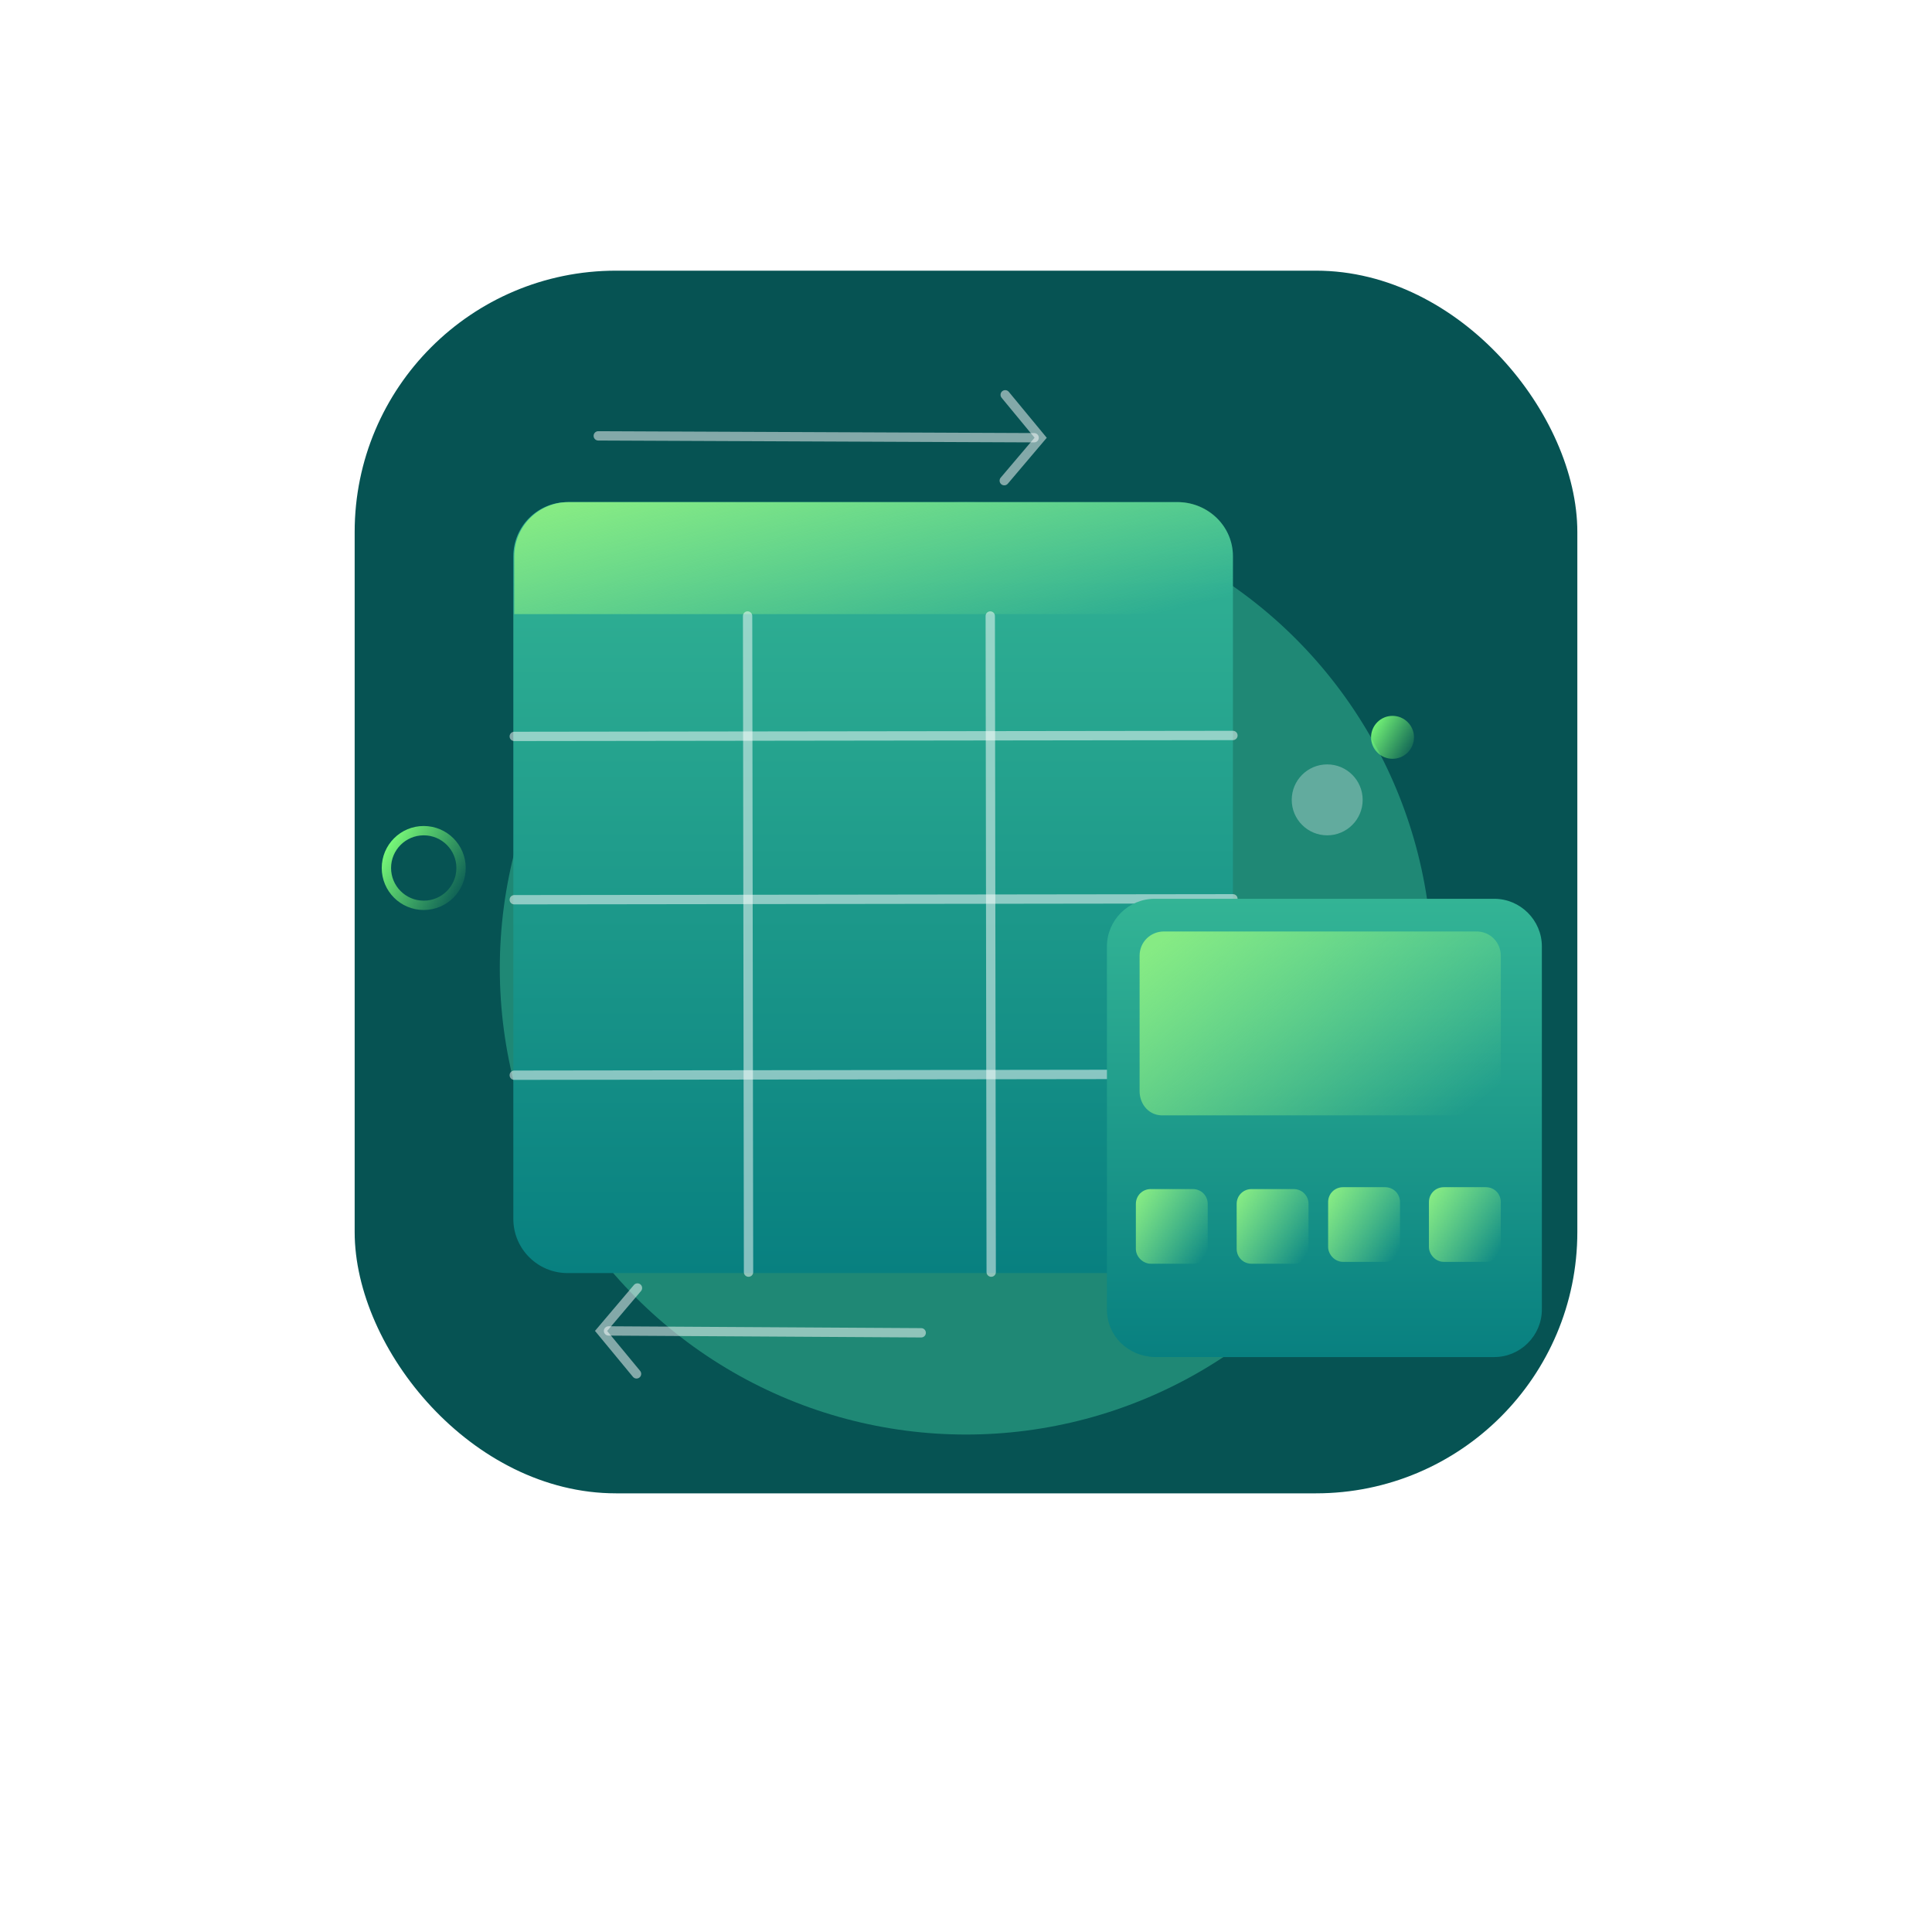 <svg width="207" height="207" viewBox="0 0 207 207" fill="none" xmlns="http://www.w3.org/2000/svg">
<rect x="38" y="29" width="131" height="131" rx="28" fill="#065353"/>
<g filter="url(#filter0_f_362_372)">
<circle cx="103.5" cy="103.75" r="49.95" fill="#58FFC3" fill-opacity="0.31"/>
</g>
<path d="M132.1 59.6V130.6C132.1 133.8 129.5 136.4 126.3 136.4H60.8C57.6 136.4 55 133.8 55 130.6V59.6C55 56.4 57.6 53.8 60.8 53.8H126.3C129.5 53.9 132.1 56.4 132.1 59.6Z" fill="url(#paint0_linear_362_372)"/>
<path d="M132.1 59.6V65.8H55.1V59.6C55.1 56.4 57.7 53.8 60.9 53.8H126.4C129.5 53.9 132.1 56.4 132.1 59.6Z" fill="url(#paint1_linear_362_372)"/>
<path d="M80.1 66L80.2 136.3" stroke="white" stroke-opacity="0.5" stroke-miterlimit="10" stroke-linecap="round"/>
<path d="M106.1 66L106.2 136.3" stroke="white" stroke-opacity="0.5" stroke-miterlimit="10" stroke-linecap="round"/>
<path d="M132.1 78.8L55.1 78.9" stroke="white" stroke-opacity="0.5" stroke-miterlimit="10" stroke-linecap="round"/>
<path d="M132.1 96.3L55.1 96.4" stroke="white" stroke-opacity="0.5" stroke-miterlimit="10" stroke-linecap="round"/>
<path d="M132.1 115.1L55.1 115.2" stroke="white" stroke-opacity="0.5" stroke-miterlimit="10" stroke-linecap="round"/>
<path d="M45.4 97C47.609 97 49.4 95.209 49.4 93C49.4 90.791 47.609 89 45.4 89C43.191 89 41.4 90.791 41.4 93C41.4 95.209 43.191 97 45.4 97Z" stroke="url(#paint2_linear_362_372)" stroke-miterlimit="10" stroke-linecap="round"/>
<path d="M142.2 89.5C144.299 89.5 146 87.799 146 85.7C146 83.602 144.299 81.9 142.2 81.9C140.101 81.9 138.4 83.602 138.4 85.7C138.4 87.799 140.101 89.5 142.2 89.5Z" fill="white" fill-opacity="0.3"/>
<path d="M149.2 81.3C150.47 81.3 151.5 80.27 151.5 79C151.5 77.73 150.47 76.7 149.2 76.7C147.93 76.7 146.9 77.73 146.9 79C146.9 80.27 147.93 81.3 149.2 81.3Z" fill="url(#paint3_linear_362_372)"/>
<path d="M64.1 46.7L110.8 46.9" stroke="white" stroke-opacity="0.5" stroke-miterlimit="10" stroke-linecap="round"/>
<path d="M107.7 42.3L111.5 46.9L107.6 51.5" stroke="white" stroke-opacity="0.5" stroke-miterlimit="10" stroke-linecap="round"/>
<path d="M98.7 142.8L65.2 142.6" stroke="white" stroke-opacity="0.5" stroke-miterlimit="10" stroke-linecap="round"/>
<path d="M68.2 147.2L64.4 142.6L68.3 138" stroke="white" stroke-opacity="0.5" stroke-miterlimit="10" stroke-linecap="round"/>
<path d="M118.6 140.3V101.4C118.6 98.6 120.9 96.3 123.7 96.3H160.1C162.9 96.3 165.2 98.6 165.2 101.4V140.3C165.2 143.1 162.9 145.4 160.1 145.4H123.7C120.8 145.3 118.6 143.1 118.6 140.3Z" fill="url(#paint4_linear_362_372)"/>
<path d="M153.1 133.6V128.8C153.1 127.9 153.8 127.2 154.7 127.2H159.2C160.1 127.2 160.8 127.9 160.8 128.8V133.6C160.8 134.5 160.1 135.2 159.2 135.2H154.7C153.8 135.2 153.1 134.4 153.1 133.6Z" fill="url(#paint5_linear_362_372)"/>
<path d="M122.1 116.9V102.4C122.1 100.9 123.3 99.8 124.7 99.8H158.2C159.7 99.8 160.8 101 160.8 102.4V116.9C160.8 118.4 159.6 119.5 158.2 119.5H124.7C123.2 119.6 122.1 118.4 122.1 116.9Z" fill="url(#paint6_linear_362_372)"/>
<path d="M121.7 133.8V129C121.7 128.1 122.4 127.4 123.3 127.4H127.8C128.7 127.4 129.4 128.1 129.4 129V133.8C129.4 134.7 128.7 135.4 127.8 135.4H123.3C122.5 135.4 121.7 134.7 121.7 133.8Z" fill="url(#paint7_linear_362_372)"/>
<path d="M132.5 133.8V129C132.5 128.1 133.2 127.4 134.1 127.4H138.6C139.5 127.4 140.2 128.1 140.2 129V133.8C140.2 134.7 139.5 135.4 138.6 135.4H134.1C133.2 135.4 132.5 134.7 132.5 133.8Z" fill="url(#paint8_linear_362_372)"/>
<path d="M142.3 133.6V128.8C142.3 127.9 143 127.2 143.9 127.2H148.4C149.3 127.2 150 127.9 150 128.8V133.6C150 134.5 149.3 135.2 148.4 135.2H143.9C143 135.2 142.3 134.4 142.3 133.6Z" fill="url(#paint9_linear_362_372)"/>
<defs>
<filter id="filter0_f_362_372" x="0.55" y="0.8" width="205.9" height="205.9" filterUnits="userSpaceOnUse" color-interpolation-filters="sRGB">
<feFlood flood-opacity="0" result="BackgroundImageFix"/>
<feBlend mode="normal" in="SourceGraphic" in2="BackgroundImageFix" result="shape"/>
<feGaussianBlur stdDeviation="26.5" result="effect1_foregroundBlur_362_372"/>
</filter>
<linearGradient id="paint0_linear_362_372" x1="93.561" y1="53.8" x2="93.561" y2="136.4" gradientUnits="userSpaceOnUse">
<stop stop-color="#33B495"/>
<stop offset="1" stop-color="#088080"/>
</linearGradient>
<linearGradient id="paint1_linear_362_372" x1="57.738" y1="54.892" x2="64.237" y2="81.326" gradientUnits="userSpaceOnUse">
<stop stop-color="#86EB84"/>
<stop offset="0.97" stop-color="#8AEF89" stop-opacity="0"/>
</linearGradient>
<linearGradient id="paint2_linear_362_372" x1="41.4" y1="90.135" x2="50.338" y2="95.41" gradientUnits="userSpaceOnUse">
<stop stop-color="#7DFF7A"/>
<stop offset="1" stop-color="#73FB72" stop-opacity="0"/>
</linearGradient>
<linearGradient id="paint3_linear_362_372" x1="146.9" y1="77.353" x2="152.039" y2="80.386" gradientUnits="userSpaceOnUse">
<stop stop-color="#7DFF7A"/>
<stop offset="1" stop-color="#73FB72" stop-opacity="0"/>
</linearGradient>
<linearGradient id="paint4_linear_362_372" x1="141.907" y1="96.3" x2="141.907" y2="145.4" gradientUnits="userSpaceOnUse">
<stop stop-color="#33B495"/>
<stop offset="1" stop-color="#088080"/>
</linearGradient>
<linearGradient id="paint5_linear_362_372" x1="153.364" y1="127.928" x2="161.673" y2="132.997" gradientUnits="userSpaceOnUse">
<stop stop-color="#86EB84"/>
<stop offset="0.97" stop-color="#8AEF89" stop-opacity="0"/>
</linearGradient>
<linearGradient id="paint6_linear_362_372" x1="123.426" y1="101.593" x2="145.901" y2="129.571" gradientUnits="userSpaceOnUse">
<stop stop-color="#86EB84"/>
<stop offset="0.97" stop-color="#8AEF89" stop-opacity="0"/>
</linearGradient>
<linearGradient id="paint7_linear_362_372" x1="121.964" y1="128.128" x2="130.272" y2="133.198" gradientUnits="userSpaceOnUse">
<stop stop-color="#86EB84"/>
<stop offset="0.97" stop-color="#8AEF89" stop-opacity="0"/>
</linearGradient>
<linearGradient id="paint8_linear_362_372" x1="132.764" y1="128.128" x2="141.072" y2="133.198" gradientUnits="userSpaceOnUse">
<stop stop-color="#86EB84"/>
<stop offset="0.97" stop-color="#8AEF89" stop-opacity="0"/>
</linearGradient>
<linearGradient id="paint9_linear_362_372" x1="142.564" y1="127.928" x2="150.872" y2="132.997" gradientUnits="userSpaceOnUse">
<stop stop-color="#86EB84"/>
<stop offset="0.97" stop-color="#8AEF89" stop-opacity="0"/>
</linearGradient>
</defs>
</svg>
